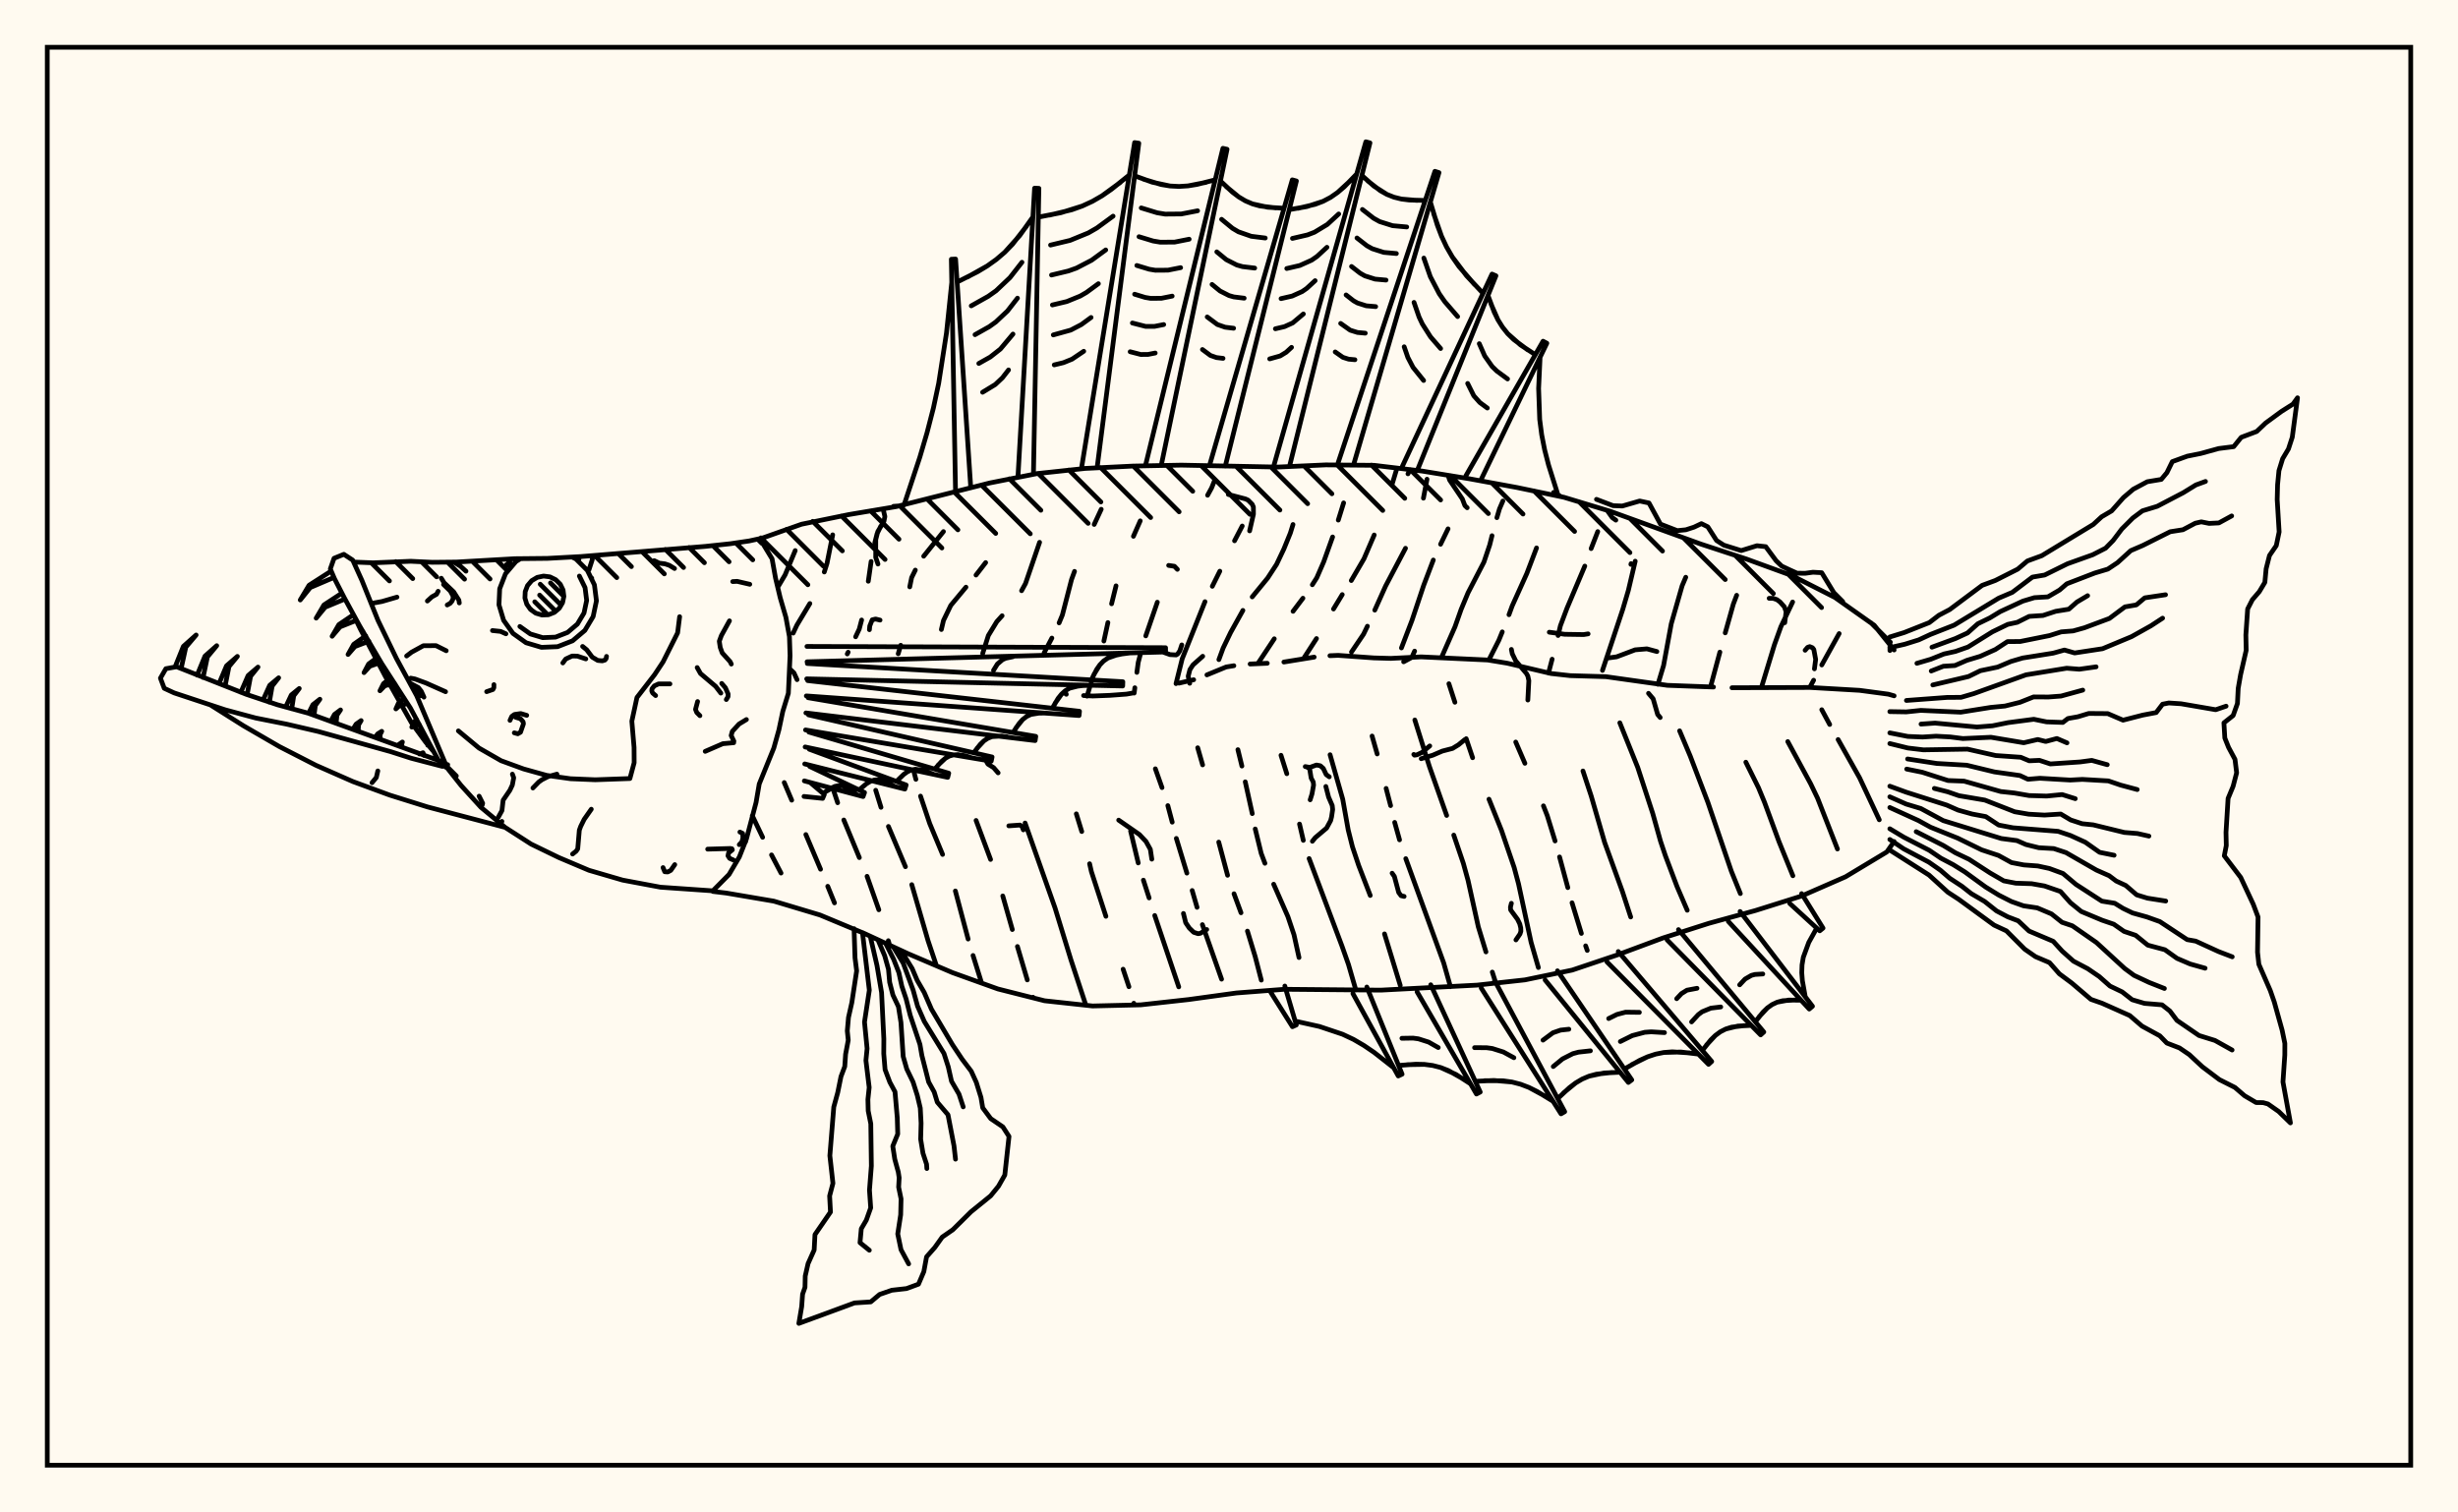 <svg xmlns="http://www.w3.org/2000/svg" width="520" height="320"><rect x="0" y="0" width="520" height="320" fill="floralwhite"/><rect x="10" y="10" width="500" height="300" stroke="black" stroke-width="1" fill="none"/><path stroke="black" stroke-width="1" fill="none" stroke-linecap="round" stroke-linejoin="round" d="
M 160.78 114.02 169.58 110.91 179.57 108.87 189.63 107.18 209.4 102.18 219.4 100.2 229.54 99.11 239.72 98.61 249.91 98.41 270.3 98.82 280.49 98.36 290.68 98.45 300.81 99.66 310.87 101.3 320.9 103.14 330.88 105.22 340.64 108.17 359.82 115.11 369.5 118.29 379.08 121.78 388.17 126.4 396.5 132.29 400.71 137.52 
M 400.71 178.04 399.17 180.25 390.43 185.51 381.09 189.59 371.36 192.65 361.53 195.35 351.82 198.45 342.26 202 332.6 205.25 322.61 207.32 312.48 208.43 292.11 209.49 271.72 209.31 261.56 210.09 251.46 211.48 241.32 212.6 231.13 212.84 220.99 211.74 211.11 209.24 201.51 205.79 192.13 201.79 182.88 197.51 173.47 193.59 163.7 190.66 153.65 188.95 150.81 188.61 
M 224.84 146.62 225.1 146.67 
M 229.24 147.16 231.19 147.26 234.8 147.12 238.31 146.86 239.93 146.58 
M 249.41 144.54 252.53 143.82 
M 255.33 142.79 259.39 141.12 261.03 140.85 
M 264.47 140.49 268.1 140.33 
M 271.61 140.07 278.02 139.03 
M 281.35 138.73 283.1 138.66 290.65 139.2 294.21 139.3 300.65 138.98 314.75 139.64 318.87 140.32 328.13 142.5 332.18 142.95 339.75 143.17 352.75 145 362.5 145.36 
M 366.41 145.51 382.92 145.45 393.41 146.06 399.48 146.87 400.71 147.22 
M 159.15 172.57 161.34 177.15 
M 163.22 180.88 165.23 184.72 
M 168.23 116.49 166.09 121.63 164.53 124.26 
M 165.91 165.57 167.49 169.3 
M 170.48 176.57 173.59 183.91 
M 175.11 187.52 176.54 191.03 
M 176.16 113.16 174.96 119.18 174.38 121.02 
M 171.33 127.69 168.58 132.27 167.8 133.95 
M 176.13 166.59 177.21 169.84 
M 178.51 173.49 181.8 181.45 
M 183.43 185.41 185.92 192.49 
M 187.93 199.03 188.2 199.97 
M 186.33 111.33 185.55 112.92 185.07 114.82 
M 184.29 118.8 183.69 122.98 
M 182.28 131.18 181.78 133.09 181.01 134.73 
M 179.43 137.99 179.24 138.36 
M 185.26 167.2 186.38 170.81 
M 187.95 174.86 191.55 183.38 
M 192.89 187.17 196.34 199.05 198.11 204.33 
M 199.59 112.47 195.41 117.68 
M 193.64 120.62 192.86 122.2 192.46 124.17 
M 190.55 136.52 190.02 138.32 
M 193.22 162.83 193.76 164.89 
M 194.74 168.44 196.68 174.23 199.41 180.78 
M 202.11 188.51 204.81 198.68 
M 205.85 202.16 207.67 208 
M 208.52 119.03 206.48 121.67 
M 204.35 124.23 201.14 128.09 199.6 131.28 199.15 133.19 
M 206.49 173.59 209.56 181.84 
M 212.14 189.56 214.16 196.67 
M 215.24 200.26 217.33 207.33 
M 218.54 210.99 218.59 211.13 
M 219.93 114.74 216.95 123.46 216.12 124.98 
M 212 130.28 210.88 131.52 209.09 134.46 207.89 138.26 
M 216.86 174.13 223.2 192.11 226.56 203.07 229.72 212.68 
M 232.97 107.75 231.48 110.96 
M 227.32 120.89 226.69 122.61 224.75 130.12 224.06 131.79 
M 222.53 135 220.9 138.11 
M 227.7 172.19 228.85 175.93 
M 230.51 182.75 230.89 184.42 233.96 193.87 
M 237.6 205.06 238.83 208.77 
M 239.86 212.26 239.97 212.63 
M 241.22 110.2 239.78 113.47 
M 236.1 123.95 235.16 127.75 
M 234.38 131.72 233.53 135.63 
M 231.26 143.05 230.85 144.39 
M 230.66 144.99 229.97 147.29 
M 239.18 175.82 240.8 182.58 
M 241.89 186.22 243.1 189.98 
M 244.29 193.7 249.37 208.8 
M 257 101.53 256.32 103.23 255.47 104.78 
M 244.84 127.41 242.39 134.54 
M 241.3 138.24 240.8 140.14 240.51 142.26 
M 240.08 145.51 239.94 146.64 
M 244.42 162.66 245.83 166.64 
M 247.06 170.45 247.99 173.95 
M 248.86 177.39 251.09 184.73 
M 252.21 188.41 253.24 191.97 
M 254.37 195.63 258.43 207.17 
M 262.8 111.29 261.17 114.42 
M 258.06 120.85 256.47 124.05 
M 254.92 127.3 250.1 139.38 248.79 144.64 
M 253.38 158.21 254.42 161.83 
M 257.83 178.17 259.7 185.19 
M 261.06 189.1 262.54 193.12 
M 263.9 197 265.54 202.39 266.83 207.37 
M 273.54 110.97 272.98 112.78 271.6 116.17 270.06 119.41 268.17 122.31 264.91 126.29 
M 262.94 129.15 260.34 133.83 258.76 137.11 257.86 139.56 
M 261.88 158.61 262.73 162.08 
M 263.44 165.42 264.92 172.14 
M 265.55 175.39 266.81 180.56 267.6 182.65 
M 269.45 187.08 272.46 193.93 273.75 197.77 274.81 202.59 
M 284.25 106.4 283.12 110.04 
M 281.92 113.61 280.03 118.88 278.57 122.24 277.63 123.72 
M 275.64 126.57 273.55 129.34 
M 269.58 135.15 266.1 140.4 
M 271 159.8 272.23 163.7 
M 274.92 174.35 275.72 177.8 
M 276.95 181.65 283.91 200.19 285.27 204.05 286.84 209.47 
M 295.54 99.03 294.46 102.62 
M 290.72 113.19 288.55 118.23 285.87 122.83 
M 283.96 125.8 282.11 128.85 
M 278.51 135.1 275.74 139.39 
M 281.38 159.68 284.06 169.09 285.22 175.6 286.11 179.14 287.43 183.1 289.88 189.46 
M 292.9 197.59 296.23 208.48 
M 301.89 101.39 301.13 105.4 
M 297.34 116 293.13 123.99 290.84 129.09 
M 289.28 132.49 288.47 134.17 285.91 137.96 
M 290.27 155.73 291.35 159.52 
M 293.24 166.81 294.19 170.45 
M 295.05 174 296.08 177.69 
M 297.4 181.67 305.42 203.74 306.85 208.77 
M 306.34 111.89 304.76 115.15 
M 303.22 118.49 301.19 123.83 298.71 131.26 296.48 137.09 
M 299.31 152.33 302.39 162.15 306.05 172.53 
M 307.55 176.69 309.58 182.68 310.57 186.27 312.74 196.09 314.36 201.4 
M 315.7 205.67 316.45 208 
M 317.94 106 317.22 107.67 316.67 109.53 
M 315.64 113.34 315.16 115.28 313.93 118.93 310.57 125.42 309.11 128.93 307.81 132.61 304.94 139.13 
M 306.52 144.66 307.79 148.58 
M 310.18 156.29 311.54 160.32 
M 315 169.09 317.65 175.7 320.33 183.55 321.25 187 323.91 199.37 325.45 204.71 
M 325.06 115.93 323.01 121.32 319.9 128.22 319.23 130.06 
M 317.81 133.69 317.08 135.48 314.96 139.66 
M 320.66 157 322.6 161.5 
M 326.52 170.5 327.33 172.57 328.98 177.93 
M 329.93 181.31 331.68 187.8 
M 332.57 191.01 334.55 197.49 
M 335.45 200.12 335.79 201.09 
M 338.01 112.47 336.61 116.07 
M 335.27 119.77 331.51 128.67 330.11 132.39 329.62 134.46 
M 328.36 139.47 327.59 142.41 
M 334.88 163.12 336.64 168.46 339.46 178.22 343.22 188.6 344.98 194.01 
M 345.94 118.73 344.48 124.93 343.31 128.9 339.01 141.84 
M 342.68 152.93 346.47 162.37 349.64 172.09 351.29 177.98 352.33 181.08 354.78 187.57 356.94 192.59 
M 356.63 122.13 355.86 123.94 353.56 131.98 351.94 140.79 350.74 144.78 
M 355.33 154.63 357.59 160 361.31 169.76 366.27 184.33 368.18 189.06 
M 367.4 125.95 366.69 127.82 364.98 133.9 
M 363.85 137.97 361.87 145.32 
M 369.34 161.26 372.01 166.65 373.28 169.72 376.36 178.09 379.29 185.29 
M 379.24 127.37 376.75 132.61 375.38 136.43 372.63 145.47 
M 378.21 156.9 383.04 165.81 384.52 168.89 388.72 179.63 
M 389.08 134.05 385.4 140.69 
M 383.68 143.92 382.86 145.45 
M 385.4 150.16 387.08 153.28 
M 388.86 156.47 393.4 164.56 397.57 173.45 
M 297.86 100.25 298.32 99.36 
M 348.75 146.69 349.73 147.85 350.68 151.16 351.22 151.81 
M 264.36 112.32 265.17 108.78 265.16 107.27 264.91 106.7 264.04 105.82 263.48 105.56 259.85 104.61 
M 255.29 196.66 253.95 197.46 253.47 197.55 252.53 197.25 251.61 196.36 250.84 195.22 250.36 193.27 
M 383.85 141.51 384.11 139.52 383.72 137.41 383.43 137.04 382.86 136.81 382.42 136.95 381.88 137.58 
M 294.51 184.75 294.99 185.44 295.9 188.84 296.41 189.51 297.05 189.66 
M 327.76 133.76 331.03 134.2 335.03 134.26 335.97 134.11 
M 211.16 163.52 210.2 162.41 209 161.67 208.17 160.21 
M 186.18 131.2 185.24 130.97 184.52 131.14 184 132.44 183.93 133.23 
M 277.64 177.99 278.25 177.23 280.65 175.2 281.5 173.62 281.7 172.83 281.93 171.27 281.84 170.43 281.07 168.65 280.49 166.4 
M 341.84 110.05 341.08 109.51 339.99 107.98 
M 243.67 181.78 243.36 179.7 242.44 178.04 241.04 176.56 236.66 173.52 
M 277.17 169.22 277.56 167.97 277.89 166.11 277.82 165.45 277.38 164.62 277.09 162.83 276.99 162.59 276.52 162.31 
M 345.02 119.41 345.06 119.25 
M 377.57 131.75 377.86 129.41 377.49 128.39 376.57 127.36 375.9 126.86 375.09 126.59 374.27 126.59 
M 185.74 119.34 185.26 117.92 185.27 114.16 185.7 112.47 187 110.29 187.2 109.29 186.82 107.65 
M 281.21 164.36 280.56 163.88 279.95 162.58 279.31 162.01 278.5 161.86 277.1 162.36 276.13 162.19 
M 310.39 107.43 309.91 106.98 309.36 105.55 306.68 101.58 306.34 100.56 
M 225.58 146.9 225.27 146.23 
M 320.7 198.86 321.56 197.61 321.75 197.03 321.72 196.32 321.51 195.47 321.05 194.52 319.58 192.52 319.54 191.93 319.74 191.12 
M 302.47 157.82 300.83 159.2 299.76 159.7 299.23 159.78 299.09 159.62 
M 350.52 137.85 348.41 137.28 345.92 137.49 342 138.97 339.85 139.26 
M 254.44 138.85 252.38 140.68 251.73 141.68 251.37 143.08 251.69 144.57 
M 309.87 156.5 308.55 157.58 307.29 158.35 305.13 158.91 303.09 159.79 300.66 160.52 
M 247.23 119.63 248.46 119.81 249.08 120.46 
M 168.62 143.8 167.96 142.36 167.06 141.51 
M 216.49 175.58 216.22 174.87 215.79 174.56 213.42 174.73 
M 399.82 137.64 399.84 136.44 
M 299.27 137.76 298.67 139.09 296.94 140.02 
M 323.22 148.11 323.43 144 323.22 143.04 322.93 142.5 320.65 139.81 319.93 138.33 319.74 137.4 
M 250.01 136.45 249.59 137.71 249.14 138.37 248.83 138.57 247.53 138.5 244.75 137.51 
M 157.76 178.06 157.68 178.1 
M 189.02 107.13 190.65 107.01 
M 202.14 103.7 201.26 54.85 202.16 54.81 205.37 103.21 
M 215.37 100.59 218.87 39.81 219.78 39.85 218.63 100.35 
M 228.84 98.79 240.03 30.17 240.92 30.3 232.1 98.95 
M 242.41 98.16 258.71 31.38 259.59 31.58 245.66 98.49 
M 255.97 98.16 273.39 38.05 274.26 38.29 259.21 98.63 
M 269.53 98.37 288.95 30 289.82 30.23 272.79 98.71 
M 283.09 97.89 303.56 36.25 304.42 36.52 286.34 98.38 
M 296.67 98.67 315.64 57.99 316.47 58.35 299.84 99.52 
M 310.12 100.66 326.44 72.19 327.24 72.62 313.21 101.72 
M 328.67 104.18 330.09 104.98 
M 191.25 106.85 194.6 96.71 196.12 91.55 197.46 86.35 198.58 81.1 200.23 70.47 201.35 59.73 
M 202.49 59.68 206.81 57.5 208.85 56.27 210.77 54.9 212.56 53.37 215.72 49.84 218.52 45.89 
M 219.66 45.94 224.43 45.01 228.96 43.59 231.1 42.6 233.15 41.42 235.12 40.06 238.91 37.03 
M 240.04 37.2 243.77 38.55 247.52 39.35 249.42 39.45 251.32 39.33 253.23 39.02 257.08 38.05 
M 258.19 38.3 260.72 40.65 262.06 41.66 263.47 42.5 264.97 43.14 268.2 43.85 271.65 44.06 
M 272.75 44.36 276.46 43.71 279.91 42.59 281.5 41.75 282.98 40.72 284.38 39.53 287 36.83 
M 288.1 37.12 290.66 39.38 293.41 41.13 294.9 41.72 296.47 42.11 298.11 42.32 301.51 42.41 
M 302.6 42.75 304.07 47.63 304.96 49.97 306.01 52.22 307.25 54.37 310.26 58.35 313.74 62.06 
M 314.79 62.52 316.1 66.02 316.9 67.67 317.85 69.19 318.96 70.59 321.67 72.98 324.8 75.04 
M 325.81 75.57 325.5 82.19 325.73 88.75 326.15 91.98 326.78 95.19 327.6 98.38 329.59 104.7 
M 204.67 58.62 208.85 56.27 210.77 54.9 212.56 53.37 214.2 51.68 217.14 47.89 
M 205.47 64.71 209.07 62.69 210.72 61.52 213.66 58.74 216.2 55.49 
M 206.27 70.81 209.28 69.12 210.66 68.13 213.13 65.81 215.25 63.08 
M 207.07 76.9 209.49 75.54 211.64 73.85 214.3 70.68 
M 207.87 82.99 210.55 81.36 212.06 79.94 213.36 78.27 
M 222.06 45.51 226.73 44.39 228.96 43.59 231.1 42.6 233.15 41.42 237.03 38.58 
M 222.25 51.85 226.38 50.86 230.24 49.28 232.05 48.24 235.48 45.73 
M 222.45 58.19 226.03 57.33 227.74 56.72 230.95 55.05 233.92 52.88 
M 222.64 64.52 225.68 63.8 228.52 62.64 229.85 61.87 232.37 60.02 
M 222.83 70.86 226.52 69.84 228.75 68.68 230.82 67.17 
M 223.03 77.2 224.98 76.73 226.8 75.99 229.27 74.32 
M 241.9 37.91 245.64 39.04 247.52 39.35 249.42 39.45 251.32 39.33 255.15 38.58 
M 241.43 43.99 244.8 45.02 246.49 45.3 249.91 45.27 253.36 44.6 
M 240.96 50.08 243.95 50.99 245.46 51.24 248.5 51.22 251.57 50.61 
M 240.5 56.17 243.11 56.96 244.43 57.18 247.09 57.16 249.77 56.63 
M 240.03 62.25 242.27 62.93 243.4 63.12 245.68 63.11 247.98 62.65 
M 239.56 68.34 242.37 69.06 244.27 69.05 246.19 68.67 
M 239.09 74.42 241.34 75 242.86 74.99 244.39 74.69 
M 259.44 39.51 262.06 41.66 263.47 42.5 264.97 43.14 266.54 43.58 269.91 43.99 
M 258.43 46.4 260.74 48.3 261.99 49.04 264.7 49.99 267.67 50.36 
M 257.42 53.29 259.43 54.94 261.65 56.07 262.86 56.41 265.44 56.72 
M 256.41 60.18 258.11 61.57 260 62.53 261.02 62.82 263.21 63.09 
M 255.39 67.06 257.54 68.66 259.18 69.23 260.98 69.45 
M 254.38 73.95 256.06 75.2 257.34 75.65 258.74 75.82 
M 274.62 44.07 278.23 43.23 279.91 42.59 281.5 41.75 282.98 40.72 285.71 38.21 
M 273.42 50.44 276.61 49.7 278.09 49.13 280.8 47.49 283.21 45.27 
M 272.22 56.81 274.98 56.17 277.49 55.04 278.63 54.25 280.72 52.32 
M 271.01 63.18 273.36 62.64 275.49 61.68 276.45 61.01 278.22 59.38 
M 269.81 69.56 271.74 69.11 273.48 68.32 275.73 66.43 
M 268.61 75.93 270.82 75.31 272.1 74.53 273.23 73.49 
M 289.37 38.29 292 40.34 293.41 41.13 294.9 41.72 296.47 42.11 299.8 42.4 
M 288.22 44.32 290.59 46.17 291.86 46.88 294.61 47.75 297.6 48.02 
M 287.07 50.35 289.17 51.99 290.3 52.62 292.75 53.4 295.41 53.64 
M 285.92 56.38 287.76 57.81 288.75 58.37 290.89 59.05 293.22 59.26 
M 284.77 62.4 286.35 63.64 287.19 64.11 289.03 64.7 291.03 64.87 
M 283.62 68.43 285.64 69.86 287.17 70.34 288.83 70.49 
M 282.47 74.46 284.09 75.6 285.31 75.99 286.64 76.11 
M 303.3 45.21 304.96 49.97 306.01 52.22 307.25 54.37 308.67 56.41 311.97 60.22 
M 301.22 54.6 302.59 58.53 304.48 62.15 305.65 63.83 308.37 66.98 
M 299.14 63.98 300.21 67.08 300.9 68.54 302.63 71.26 304.77 73.74 
M 297.06 73.37 297.84 75.63 298.93 77.72 301.17 80.5 
M 315.42 64.29 316.9 67.67 317.85 69.19 318.96 70.59 320.24 71.84 323.21 74.04 
M 312.95 72.71 314.09 75.3 315.67 77.54 316.65 78.5 318.93 80.18 
M 310.49 81.13 311.79 83.74 313.06 85.16 314.65 86.33 
M 170.71 136.77 246.58 137.04 246.59 137.94 170.74 140.02 
M 170.79 140.38 237.54 144.24 237.51 145.14 170.66 143.63 
M 170.87 144 228.37 150.49 228.28 151.39 170.58 147.24 
M 170.96 147.62 219.12 155.8 218.99 156.69 170.49 150.84 
M 171.04 151.25 209.88 160.16 209.7 161.05 170.41 154.44 
M 171.12 154.89 200.71 163.59 200.49 164.47 170.33 158.04 
M 171.21 158.52 191.7 166.09 191.43 166.95 170.24 161.63 
M 171.29 162.16 182.9 167.68 182.59 168.53 170.16 165.22 
M 171.39 165.55 174.39 168.09 174.04 168.92 170.09 168.51 
M 239 138.15 236.53 138.47 234.37 139.23 233.46 139.86 232.68 140.67 232.01 141.63 230.87 143.85 
M 230.82 144.99 228.41 145.07 226.27 145.61 225.36 146.15 224.56 146.88 223.85 147.76 222.62 149.84 
M 222.51 150.97 220.18 150.82 218.08 151.16 217.17 151.6 216.35 152.24 215.62 153.05 214.3 154.98 
M 214.14 156.11 211.91 155.73 209.88 155.85 208.97 156.21 208.14 156.76 207.38 157.49 205.99 159.27 
M 205.77 160.39 203.67 159.79 201.71 159.72 200.82 159.97 199.99 160.44 199.21 161.09 197.75 162.72 
M 197.47 163.82 195.51 163.02 193.66 162.75 192.79 162.91 191.96 163.29 191.17 163.86 189.65 165.33 
M 189.31 166.42 187.52 165.42 185.78 164.96 184.94 165.04 184.12 165.33 183.31 165.81 181.74 167.13 
M 181.34 168.2 179.79 166.96 178.21 166.26 177.4 166.22 176.58 166.39 174.09 167.84 
M 237.75 138.28 235.39 138.77 234.37 139.23 233.46 139.86 232.68 140.67 231.42 142.71 
M 214.29 138.95 212.76 139.27 212.09 139.57 211 140.5 210.18 141.83 
M 229.6 144.99 227.29 145.26 226.27 145.61 225.36 146.15 224.56 146.88 223.22 148.77 
M 221.33 150.86 219.09 150.9 218.08 151.16 217.17 151.6 216.35 152.24 214.95 153.98 
M 213.01 155.88 210.86 155.7 209.88 155.85 208.97 156.21 208.14 156.76 206.68 158.34 
M 204.71 160.05 202.66 159.66 201.71 159.72 200.82 159.97 199.99 160.44 198.47 161.87 
M 190.64 201.14 192.97 204.92 194.04 207.43 195.52 209.98 197.06 213.53 201.51 221.05 203.55 224.11 205.47 226.65 206.54 229 207.53 232.19 207.9 234.39 209.59 236.67 212.16 238.42 213.46 240.44 212.57 248.61 211.23 250.98 209.57 253.02 205.41 256.39 201.58 260.18 199.33 261.74 197.76 263.94 196.02 265.91 195.44 269.05 194.31 271.7 191.78 272.63 188.67 272.98 186.09 273.87 184.21 275.45 180.77 275.67 169 280 169.6 276.45 169.79 273.82 170.3 272.36 170.35 269.98 170.95 267.35 172.24 264.47 172.41 261.21 175.69 256.44 175.51 253.03 176.21 250.36 175.56 244.51 176.39 234.21 177.23 231.14 177.91 227.78 178.71 225.65 178.89 223.04 179.45 220.07 179.25 218.11 179.5 215.27 180.21 212.12 181.23 205.41 180.88 202.64 180.68 196.48 
M 189.01 200.38 191.08 203.78 193.18 209.49 194.12 212.89 195.54 216.12 199.7 222.89 200.61 225.72 201.3 228.77 202.88 231.49 203.77 234.19 
M 187.37 199.61 189.06 202.97 190.16 205.79 190.79 208.67 191.69 211.35 192.56 214.82 194.62 220.98 195.03 223.33 196.46 228.93 197.63 231.04 198.29 233.2 200.55 235.85 201.82 242.43 202.14 245.25 
M 185.73 198.84 187.16 202.22 187.96 205.07 188.21 207.84 188.9 210.52 190.07 212.99 190.6 216.34 191.07 223.52 191.83 226.18 193.16 228.93 194.06 231.77 194.69 234.44 194.86 237.65 194.77 241.03 195.26 244 196.02 246.32 196.08 247.23 
M 184.1 198.08 185.53 204.28 186.5 210 186.98 219.82 186.96 222.93 187.24 226.3 188.25 228.97 189.34 231 189.82 236.5 189.92 239.93 188.87 242.5 189.29 245.25 190.04 247.99 190.22 249.18 190.11 251.17 190.62 253.65 190.54 257.02 189.92 261.07 190.61 264.4 192.23 267.41 
M 182.46 197.31 183.91 209.5 182.89 216.24 183.44 221.85 183.19 224.37 183.88 230.07 183.61 232.62 183.67 235.03 184.22 237.76 184.34 246.68 183.94 251.8 184.2 255.55 183.27 258.16 182.21 259.97 181.94 262.92 183.91 264.52 
M 381.14 189.07 385.67 196.37 384.97 196.94 378.63 191.15 
M 368.12 192.85 383.44 212.9 382.75 213.49 365.63 194.95 
M 355.09 196.68 373.14 218.35 372.47 218.96 352.68 198.86 
M 342.35 201.32 362.12 224.58 361.45 225.19 339.96 203.52 
M 329.49 205.4 345.21 228.48 344.49 229.02 326.88 207.35 
M 316.17 207.41 331.02 235.21 330.24 235.66 313.36 209.05 
M 302.68 208.35 313.15 231.05 312.35 231.47 299.79 209.85 
M 289.16 208.83 296.62 227.27 295.8 227.65 286.22 210.23 
M 271.81 208.62 274.24 216.86 273.42 217.23 268.84 209.96 
M 384.34 196.36 382.65 199.4 381.5 202.53 381.23 204.15 381.17 205.8 381.3 207.48 381.91 210.9 
M 381.04 211.63 378.39 211.59 375.97 212.04 374.89 212.55 373.9 213.25 373 214.12 371.33 216.18 
M 370.49 216.95 367.66 217.09 365.08 217.72 363.93 218.31 362.88 219.09 361.91 220.04 360.14 222.25 
M 359.3 223.02 355.59 222.58 351.99 222.68 350.25 223.03 348.55 223.59 346.89 224.34 343.64 226.18 
M 342.73 226.86 339.35 227.02 336.17 227.69 334.71 228.31 333.33 229.13 332.02 230.12 329.54 232.43 
M 328.55 233 325.19 230.94 323.46 230.08 321.68 229.4 319.86 228.93 316.05 228.6 312.1 228.78 
M 311.09 229.31 308 227.32 304.77 225.86 303.08 225.43 301.33 225.2 299.54 225.16 295.87 225.42 
M 294.84 225.91 290.71 222.67 288.56 221.21 286.34 219.91 284.02 218.82 279.13 217.18 274 216.04 
M 379.7 211.58 377.14 211.73 375.97 212.04 374.89 212.55 373.9 213.25 372.15 215.12 
M 372.93 206.07 371.27 206.17 370.51 206.37 369.17 207.15 368.03 208.37 
M 369.06 216.99 366.33 217.32 365.08 217.72 363.93 218.31 362.88 219.09 361.01 221.11 
M 364.03 213.05 361.94 213.3 360.1 214.06 359.29 214.66 357.86 216.21 
M 359.01 209.1 356.88 209.5 355.71 210.23 354.71 211.3 
M 357.44 222.77 353.77 222.54 351.99 222.68 350.25 223.03 348.55 223.59 345.26 225.22 
M 352.13 218.48 349.32 218.31 347.95 218.41 345.31 219.11 342.79 220.36 
M 346.82 214.19 343.91 214.15 342.08 214.63 340.32 215.5 
M 341.02 226.91 337.72 227.27 336.17 227.69 334.71 228.31 333.33 229.13 330.76 231.24 
M 336.46 222.33 333.93 222.61 332.74 222.93 330.56 224.04 328.6 225.65 
M 331.9 217.76 330.14 217.95 328.53 218.51 326.43 220.07 
M 326.88 231.93 323.46 230.08 321.68 229.4 319.86 228.93 317.97 228.67 314.08 228.65 
M 320.27 223.79 318.05 222.58 315.71 221.84 314.48 221.67 311.95 221.66 
M 309.55 228.28 306.4 226.5 304.77 225.86 303.08 225.43 301.33 225.2 297.71 225.26 
M 304.27 221.64 302.23 220.48 300.06 219.79 298.93 219.64 296.58 219.68 
M 399.8 134.77 402.85 133.83 408.15 131.73 410.17 130.18 412.47 128.97 419.33 123.85 422.11 122.82 426.86 120.42 428.9 118.69 431.95 117.57 442.85 110.96 444.61 109.34 446.73 108.09 449.22 105.28 451.3 103.51 454.27 101.92 457.23 101.43 458.42 100 459.56 97.67 462.72 96.52 465.56 95.95 469.37 94.9 472.55 94.5 474.14 92.53 477.42 91.29 479.28 89.52 482.66 87.04 485.09 85.5 486.05 84.16 484.94 92.5 484.13 94.99 482.9 97.06 482.12 99.58 481.83 102.55 481.75 105.69 482.16 112.54 481.56 115.43 480.12 117.53 479.41 120.34 479.14 123.22 477.96 125.19 476.5 126.88 475.5 128.84 475.12 134.34 475.19 137.58 474 142.77 473.5 145.64 473.34 148.84 472.43 151.39 470.48 152.94 470.67 156.15 471.46 158.12 472.82 160.66 473.17 163.5 472.42 166.37 471.36 168.93 470.92 176.11 470.98 178.9 470.56 181.07 474.03 185.64 476.69 191.33 477.7 194.02 477.59 201.46 477.87 204.02 480.29 209.58 481.13 211.99 482.79 217.95 483.37 220.76 483.36 223.22 482.97 228.92 484.55 237.58 482.06 235.16 479.79 233.57 478.77 233.29 477.29 233.27 474.86 231.84 472.81 230.08 469.52 228.42 465.9 225.69 463.15 223.13 461.08 221.72 458.41 220.69 456.92 219.16 453.15 217.1 450.56 214.87 444.69 212.26 442.34 211.44 438.28 207.98 435.67 206.04 433.58 203.67 430.62 202.41 428.33 200.82 424.47 196.95 421.85 195.73 414.37 190.27 412.07 188.77 408.09 185.14 399.8 179.86 
M 399.8 137.03 402.98 136.3 405.92 135.38 408.38 134.24 413.4 132.27 422.84 126.55 425.71 125.33 429.97 122.1 432.56 121.66 437.39 119.28 442.73 117.37 445.45 115.98 447.03 114.37 448.87 111.94 451.21 109.6 453.24 108.08 456.38 107.12 461.89 104.24 464.55 102.6 466.58 101.86 
M 408.71 136.93 413.68 135.1 416.24 133.92 418.42 131.97 420.95 130.74 423.16 129.4 427.95 127.18 430.38 126.45 433.24 126.28 435.72 124.83 437.24 123.52 443.16 121.24 445.92 120.41 447.98 119.04 450.77 116.5 453.33 115.4 459.12 112.5 461.81 112.08 464.42 110.7 465.69 110.41 467.34 110.74 469.41 110.64 472.12 109.16 
M 405.53 140.34 408.46 139.48 411.26 138.36 413.67 137.83 416.33 136.9 421.48 133.69 424.76 132.1 426.76 131.67 429.28 130.41 432.2 130.22 434.89 129.34 437.67 128.89 439.38 127.38 441.65 126.03 
M 408.56 141.97 411.13 140.96 413.57 140.81 416.1 139.71 418.92 138.86 422.13 137.42 424.7 135.74 427.35 135.73 433.59 134.47 436.06 133.69 438.58 133.49 440.97 132.82 446.26 130.85 449.54 128.4 451.96 127.98 453.73 126.49 458.13 125.83 
M 408.89 144.92 416.44 143.14 418.95 141.91 422.61 141.14 425.42 139.95 427.89 139.22 434.36 138.19 436.74 137.53 438.9 138.15 444.81 137.25 450.93 134.7 455.03 132.41 457.51 130.79 
M 403.31 148.2 411.9 147.56 414.86 147.54 417.57 146.75 428.61 142.78 437.22 141.38 439.89 141.59 443.44 141.09 
M 399.8 150.56 403.28 150.62 406.36 150.3 414.81 150.68 421.14 149.67 424.16 149.38 427.34 148.59 430.21 147.45 433.35 147.47 436.03 147.27 440.62 146.01 
M 406.4 153.2 409.37 152.99 418.24 153.82 421.53 153.56 424.83 152.89 430.26 152.18 432.95 152.73 436.4 152.85 437.48 152.02 439.58 151.65 441.89 150.95 445.9 150.98 449.14 152.37 453.3 151.3 456.15 150.76 457.5 148.99 458.82 148.73 461.42 148.9 468.74 150.16 470.94 149.41 
M 399.8 155.06 403.6 155.81 406.71 155.94 409.58 155.76 412.58 155.92 415.26 156.26 421.2 155.99 428.13 157.15 431.1 156.46 432.78 156.88 435.14 156.25 437.28 157.17 
M 399.8 157.32 403.62 158.26 406.89 158.65 416.23 158.5 422.19 159.85 427.5 160.22 429.29 160.97 431.45 160.87 433.76 161.63 440.05 161.21 442.52 160.88 445.8 161.79 
M 403.56 160.58 409.74 161.53 416.07 161.9 421.93 163.32 427.31 164.08 429.02 164.87 431.55 164.66 437.96 165.04 440.53 164.9 446.03 165.22 448.63 166.11 452.14 167.05 
M 403.37 162.72 406.66 163.39 412.12 165.14 415.5 165.27 423.27 167.47 426.15 167.78 429.26 168.32 432.99 168.43 436.25 168.11 439.03 168.98 
M 409.22 166.81 412.05 167.53 414.42 168.35 419.9 169.28 426.22 171.75 429.18 172.26 432.53 172.45 435.96 172.23 438.08 173.49 440.49 174.28 442.83 174.52 449.42 176.13 452.18 176.35 454.61 176.9 
M 399.8 166.34 403.24 167.6 411.84 170.34 414.24 171.4 417.22 172.23 420.1 172.77 422.82 174.56 425.87 175.14 435.4 175.89 438.02 176.77 441.16 178.2 444.18 180.33 447.25 180.95 
M 399.8 168.59 403.25 170.12 406.36 171.06 411.1 173.62 423.38 177.41 426.69 177.85 428.61 178.69 431.32 179.36 434.49 179.54 437.07 180.39 443.51 184.09 446.2 185.28 447.68 186.4 449.72 187.35 452.02 189.33 454.3 190.03 458.17 190.64 
M 399.8 170.85 405.86 173.61 408.42 175.02 414.18 177.34 419.22 179.81 422.79 180.99 425.54 182.5 428.15 183 431.11 183.22 433.56 183.75 436.44 184.81 439.18 187.12 444.65 190.66 447.37 191.1 449.14 192.19 451.15 193.16 454.19 194.01 456.93 194.99 462.7 198.8 464.51 199.12 469.37 201.34 472.24 202.44 
M 405.38 175.96 411.13 178.89 413.69 180.44 416.58 181.82 421.02 184.7 423.91 186.37 426.45 186.86 429.81 186.97 432.52 187.45 435.89 188.61 438.01 190.99 440.3 192.85 444.72 194.7 447.18 195.54 449.35 197.06 451.81 197.89 454.37 199.97 457.99 200.94 460.56 202.77 463.34 203.96 466.5 204.85 
M 399.8 175.35 402.75 177.12 408.14 179.9 410.6 181.57 413.24 182.96 415.66 184.47 420.06 187.67 422.88 189.4 425.52 190.74 428.08 191.65 430.99 192.09 434 193.36 436.23 195.14 438.42 195.88 443.51 199.42 449.49 204.91 451.46 206.36 454.65 207.86 457.89 209.14 
M 399.8 177.61 402.71 179.58 408.06 182.41 410.51 184.12 412.46 185.81 415.05 187.51 417.03 189.07 419.86 190.73 422.38 192.73 424.75 193.98 426.97 194.83 429.25 196.99 434.37 199.16 436.26 201.23 438.65 203.36 441.68 204.96 444.11 206.62 446.38 208.63 448.95 209.86 451.07 211.52 453.68 212.29 457.39 212.6 459.05 213.91 460.54 215.89 465.21 219.09 468.59 220.14 472.21 222.16 
M 337.74 105.65 341.26 106.99 343.22 107.06 346.88 106 348.85 106.42 351.28 110.89 354.83 112.27 356.65 112.09 358.38 111.53 359.94 110.79 361.29 111.46 363.14 114.35 364.68 115.34 368.36 116.49 371.69 115.46 373.55 115.66 375.74 118.63 376.94 119.78 378.6 120.56 380.19 121.28 381.93 121.29 383.54 121.07 385.39 121.17 387.95 125.38 389.84 127.28 
M 74.82 118.92 78.95 119.08 86.88 118.75 91.48 118.97 96.52 118.92 108.91 118.21 115.82 118.14 122.84 117.76 149.24 115.6 154.49 115.04 158.5 114.45 160.75 113.96 163.33 118.22 164.07 122.32 165.05 126.45 166.26 130.61 167.01 134.71 167.14 138.73 166.78 146.68 165.6 150.53 164.78 154.42 163.7 158.28 160.62 165.87 159.95 169.78 157.91 177.51 156.41 181.31 154.23 185.02 150.81 188.48 139.72 187.71 131.72 186.21 124.59 184.13 118.19 181.42 112.36 178.59 106.85 175.05 101.74 170.8 97.55 166.19 93.96 161.66 
M 91.66 158.92 90.02 156.97 87.03 152.89 81.56 143.18 76.27 133.16 74.63 129.78 
M 143.78 130.48 143.35 133.9 140.28 140.03 138.48 142.75 134.75 147.57 133.67 152.58 134.14 158.13 134.16 161.37 133.26 164.72 125.94 164.98 120.69 164.76 115.65 164.05 110.77 162.69 106.01 160.95 101.34 158.27 96.97 154.64 
M 92.76 160.91 86.82 149.8 80.74 140.37 76.09 132.44 72.86 126.51 70.77 122.45 69.88 120.37 70.67 118.12 72.74 117.28 74.62 118.51 76.56 122.79 79.96 131.25 83.86 139.3 88.16 147.21 94.22 161.55 
M 93.6 162.15 86.97 160.42 82.62 159.02 67.34 154.77 60.67 153.22 54.12 151.92 47.68 150.19 36.84 146.6 34.75 145.63 33.94 143.48 35.09 141.48 37.36 141.07 52.12 146.91 58.72 149.12 65.2 150.89 93.94 161.32 
M 108.52 134.01 106.54 131.24 105.56 127.97 105.71 124.57 106.94 121.4 109.15 118.8 110.14 118.2 
M 121.01 117.86 121.85 118.27 124.26 120.68 125.75 123.74 126.18 127.12 125.48 130.45 123.73 133.38 121.13 135.58 117.96 136.82 114.55 136.96 111.29 135.99 108.52 134.01 
M 122.57 121.88 123.77 124.33 124.11 127.04 123.55 129.7 122.15 132.04 120.07 133.81 117.53 134.8 114.81 134.91 112.2 134.13 109.98 132.55 
M 112.23 128.94 111.44 127.83 111.05 126.53 111.11 125.17 111.6 123.9 112.48 122.86 113.65 122.16 114.99 121.88 116.34 122.05 117.56 122.65 118.53 123.61 119.12 124.83 119.29 126.19 119.01 127.52 118.32 128.69 117.28 129.57 116.01 130.07 114.65 130.12 113.34 129.73 112.23 128.94 
M 112.23 128.86 112.5 129.14 
M 113.13 127.33 115.88 130.07 
M 114.16 125.91 117.57 129.32 
M 114.29 123.61 118.71 128.03 
M 116.46 123.33 119.29 126.17 
M 94.01 161.64 96.54 164.17 
M 82.25 144.46 85.45 147.66 
M 76.16 132.94 76.79 133.58 
M 78.55 119.07 82.39 122.91 
M 83.72 118.82 87.32 122.42 
M 89.18 118.86 92.37 122.05 
M 94.68 118.94 98.28 122.54 
M 99.91 118.74 103.67 122.5 
M 105.04 118.45 107.42 120.83 
M 124.95 122.1 125.19 122.33 
M 125.82 117.55 130.48 122.21 
M 130.86 117.17 133.58 119.88 
M 135.83 116.72 140.54 121.42 
M 140.77 116.24 144.61 120.07 
M 145.79 115.83 149.02 119.06 
M 150.81 115.43 154.24 118.86 
M 155.66 114.86 159.25 118.45 
M 160.28 114.06 161.17 114.95 
M 124.6 120.55 125.31 118.37 125.22 117.59 
M 89.1 147.2 88.39 145.91 86.91 144.84 
M 83.73 144.98 83.36 145.15 
M 122.38 118.81 122.55 117.78 
M 97.17 127.57 97.07 126.96 95.97 125.22 93.95 123.3 93.36 122.34 
M 123.25 136.77 124.12 137.48 125.29 139.03 126.46 139.73 127.42 139.82 127.98 139.65 128.23 139.34 128.31 138.88 
M 101.36 168.45 102.11 169.95 102.03 170.28 101.69 170.38 
M 149.19 158.97 152.92 157.35 155.22 157.14 
M 147.49 141.24 148.19 142.5 151.4 145.22 152.5 146.65 
M 147.58 148.43 147.14 150.09 147.4 150.75 148.07 151.42 
M 125.09 171.21 123.58 173.36 122.85 174.84 122.56 175.64 122.22 179.61 121.87 180.1 121.13 180.69 
M 94.26 146.35 90.12 144.51 87.8 143.66 86.89 143.48 
M 111.43 151.35 110.16 150.97 108.84 151.16 108.27 151.57 107.89 152.41 
M 119.07 140.26 119.68 139.43 121.03 138.8 122.15 138.82 123.93 139.41 
M 156.53 176.04 157.11 176.33 157.17 177.27 156.96 178.11 156.4 178.71 
M 89.69 147.5 89.12 146.25 88.51 145.48 86.74 144.54 
M 104.49 144.85 104.48 145.5 104.28 145.88 102.95 146.34 
M 94.4 137.68 92.24 136.6 89.56 136.62 87.07 137.99 86.02 138.79 
M 108.4 163.79 108.68 164.55 108.39 166.09 107.87 167.2 106.44 169.3 106.19 171.5 105.41 172.92 
M 142.7 120.28 141.6 119.61 140.68 119.3 139.48 119.15 138.4 118.62 
M 98.58 120.85 97.43 119.81 96.03 118.92 
M 141.73 144.7 139.32 144.7 138.42 145.12 137.94 145.72 137.88 146.19 138.06 146.61 138.7 147.17 
M 158.62 123.62 155.95 123 155.01 123.05 
M 142.75 182.93 141.91 184.15 141.26 184.49 140.63 184.44 140.27 183.56 
M 149.71 179.66 154.48 179.52 154.84 179.58 154.93 179.81 
M 83.98 126.34 80.81 127.26 78.58 127.67 
M 90.41 127.16 91.37 126.28 92.35 125.74 92.69 125.1 
M 108.8 155.05 109.55 155.25 110.12 154.92 110.74 153.14 110.67 152.72 110.12 152.07 109.06 151.75 
M 106.18 173.79 105.87 174.23 
M 83.57 144.73 82.65 145.19 
M 152.68 144.6 153.46 145.51 154.04 146.83 154.02 147.4 153.65 148.01 
M 157.91 152.24 156.36 153.18 154.92 154.74 154.68 155.62 155.26 156.82 
M 154.32 131.36 152.61 134.47 152.17 135.67 152.37 136.99 152.79 138.14 154.46 139.99 154.71 140.5 
M 75.59 131.55 75.51 131.6 
M 107.12 119.48 107.53 119.57 107.84 119.41 107.87 118.96 107.7 118.86 107.57 118.97 
M 117.82 163.79 115.95 164.31 114.67 164.96 113.98 165.45 112.74 166.72 
M 104.18 133.41 105.9 133.59 107.03 134.1 
M 94.61 128 95.24 127.65 95.63 127.18 95.85 126.67 95.85 126.12 95.27 125.06 93.84 123.67 
M 155.16 181.96 154.36 181.61 154.01 181.07 154.13 180.46 154.82 179.9 
M 93.93 161.67 94.28 162.32 
M 90.64 156.98 90.49 157.68 90.97 157.62 
M 88.12 152.17 87.43 152.96 87.12 153.84 87.68 153.44 88.73 153.31 
M 85.49 147.71 84.28 148.8 83.75 149.99 84.53 149.28 86.22 148.86 
M 82.69 143.39 81.13 144.64 80.38 146.15 81.38 145.12 83.42 144.49 
M 79.95 139.02 77.98 140.48 77.01 142.31 78.23 140.96 80.6 140.13 
M 77.38 134.52 74.83 136.32 73.63 138.47 75.09 136.79 78.05 135.67 
M 74.78 130.06 71.68 132.16 70.26 134.62 71.94 132.63 75.43 131.24 
M 72.34 125.49 68.53 127.99 66.89 130.78 68.79 128.47 72.98 126.73 
M 70.07 120.82 65.38 123.83 63.52 126.94 65.64 124.31 70.65 122.17 
M 93.86 161.52 94.72 161.79 
M 88.74 159.53 89.49 159.26 89.72 159.86 
M 84.14 157.67 85.13 156.99 84.98 157.49 85.08 158.06 
M 79.39 155.98 79.9 155.27 80.76 154.73 80.41 155.43 80.44 156.36 
M 74.67 154.29 75.33 153.21 76.4 152.46 75.85 153.37 75.78 154.69 
M 69.99 152.57 70.76 151.16 72.04 150.2 71.28 151.32 71.11 152.99 
M 65.28 150.92 66.19 149.1 67.67 147.94 66.71 149.26 66.44 151.33 
M 60.42 149.6 61.63 147.04 63.31 145.67 62.14 147.2 61.72 149.96 
M 55.65 148.11 57.06 144.99 58.95 143.41 57.58 145.15 56.98 148.58 
M 50.95 146.47 52.49 142.93 54.58 141.14 53.01 143.09 52.28 146.96 
M 46.34 144.62 47.92 140.87 50.22 138.88 48.44 141.03 47.63 145.11 
M 41.7 142.85 43.36 138.82 45.85 136.61 43.88 138.98 42.96 143.35 
M 37.03 141.13 38.79 136.76 41.49 134.35 39.31 136.92 38.32 141.45 
M 44.52 149.15 51.5 153.55 59.11 157.96 66.84 161.92 74.66 165.36 82.46 168.23 90.42 170.72 106.85 175.05 
M 78.7 165.6 79.61 164.5 79.93 163.11 
M 160.98 113.8 170.91 123.72 
M 166.4 111.98 174.19 119.78 
M 171.94 110.3 178.2 116.55 
M 178.03 109.16 187.24 118.37 
M 184.18 108.08 190.18 114.08 
M 190.38 107.05 199.26 115.94 
M 196.15 105.59 202.65 112.1 
M 201.89 104.11 210.65 112.86 
M 207.64 102.63 217.96 112.94 
M 213.55 101.31 220.2 107.96 
M 219.63 100.16 230.2 110.73 
M 226.14 99.44 232.9 106.2 
M 232.84 98.92 243.43 109.5 
M 239.76 98.61 249.45 108.29 
M 246.85 98.46 252.33 103.94 
M 254.11 98.5 264.43 108.82 
M 261.52 98.68 270.77 107.92 
M 268.87 98.8 276.64 106.57 
M 275.86 98.56 281.77 104.47 
M 282.9 98.37 292.53 108 
M 290.15 98.4 297.19 105.43 
M 298.32 99.34 304.77 105.78 
M 306.84 100.63 314.87 108.66 
M 315.6 102.16 322.2 108.76 
M 324.54 103.87 333.11 112.44 
M 334.07 106.17 344.82 116.92 
M 344.8 109.67 351.71 116.59 
M 356.12 113.77 364.98 122.62 
M 367.08 117.49 375.16 125.58 
M 378.32 121.5 385.36 128.55 
M 395.81 131.77 399.92 135.88 
"/></svg>